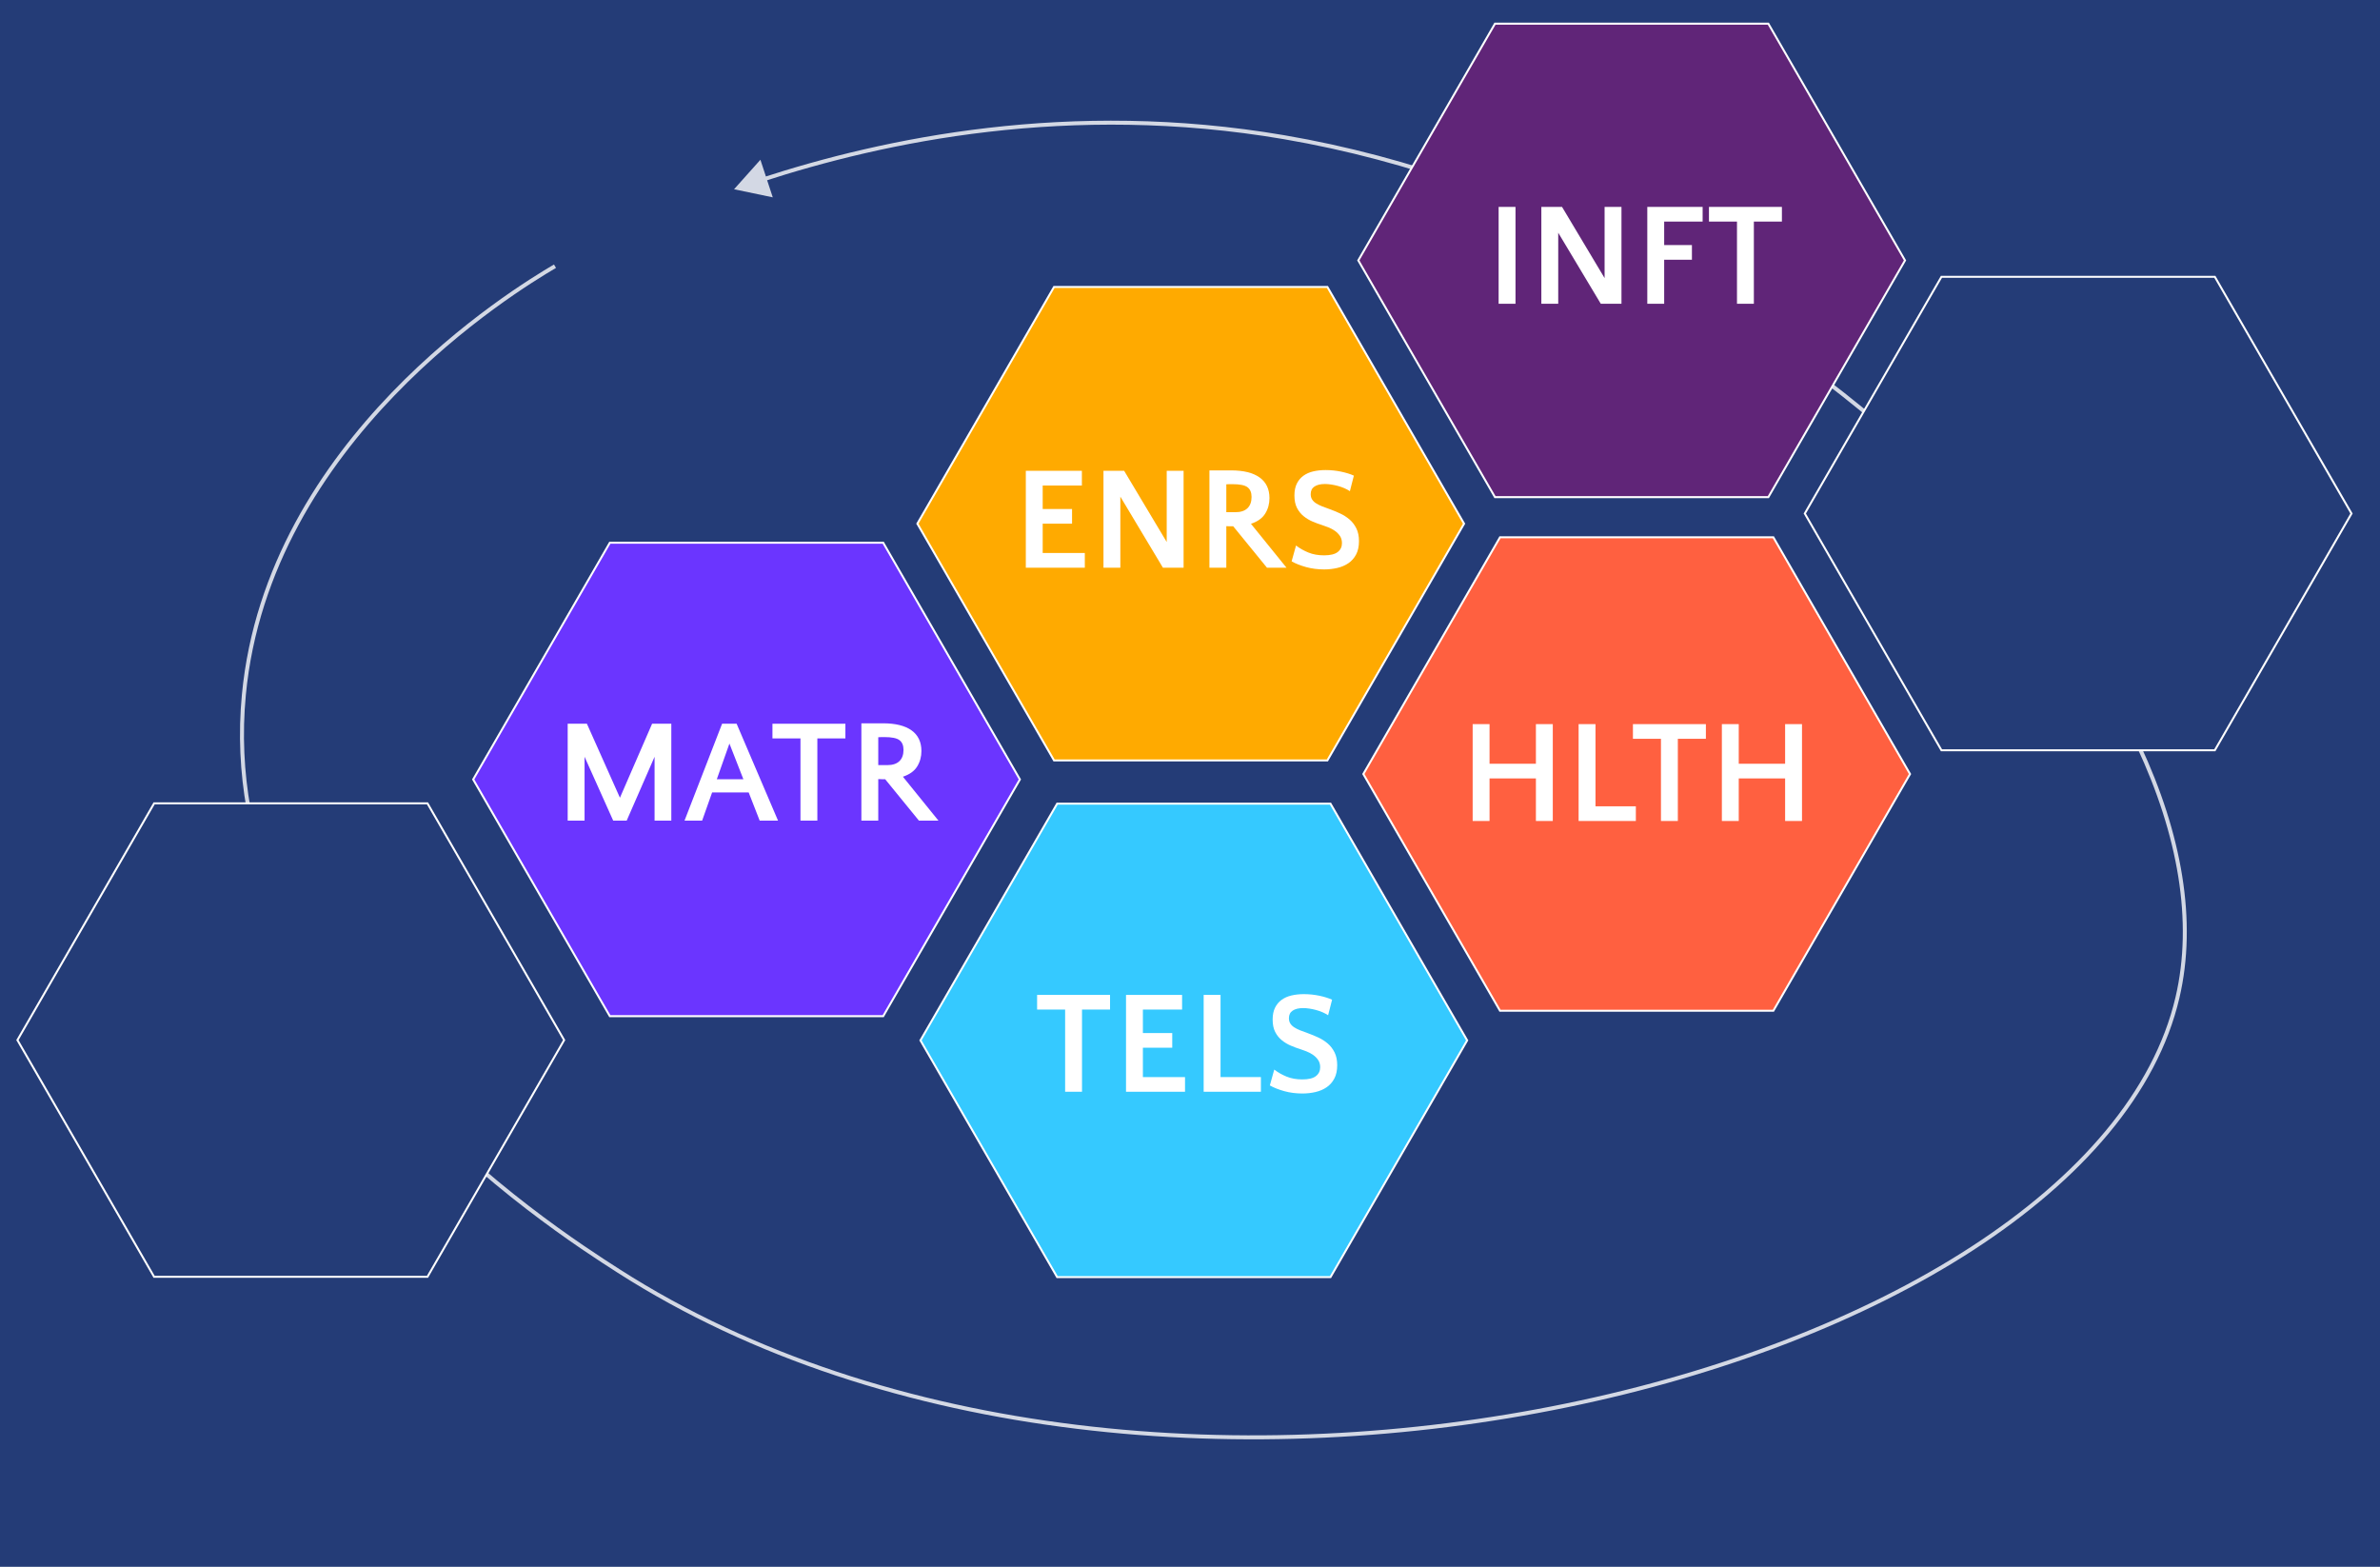 <?xml version="1.0" encoding="UTF-8"?>
<svg id="Ebene_2" data-name="Ebene 2" xmlns="http://www.w3.org/2000/svg" viewBox="0 0 1200 790">
  <defs>
    <style>
      .cls-1 {
        fill: #35c9ff;
      }

      .cls-1, .cls-2, .cls-3, .cls-4, .cls-5, .cls-6, .cls-7 {
        stroke: #fff;
        stroke-miterlimit: 10;
      }

      .cls-8 {
        fill: #fff;
      }

      .cls-2 {
        fill: #6b35ff;
      }

      .cls-9, .cls-5 {
        fill: #243c77;
      }

      .cls-3 {
        fill: #602578;
      }

      .cls-10 {
        opacity: .8;
      }

      .cls-4 {
        stroke-width: 2px;
      }

      .cls-4, .cls-11 {
        fill: none;
      }

      .cls-6 {
        fill: #fa0;
      }

      .cls-7 {
        fill: #ff6040;
      }
    </style>
  </defs>
  <g id="Ebene_1-2" data-name="Ebene 1">
    <rect class="cls-9" width="1200" height="790"/>
    <rect class="cls-11" width="1200" height="790"/>
    <g class="cls-10">
      <g>
        <path class="cls-4" d="M279.83,134.21c-20.76,12.23-144.65,87.68-156.87,216.07-15.22,159.87,155.36,269.06,189.04,290.61,271.06,173.5,741.16,53.07,785.87-137.87,36.14-154.33-197.2-390.65-450.5-433.85-108.03-18.43-201.57,1.36-263.67,21.64"/>
        <polygon class="cls-8" points="383.4 80.55 370.11 95.42 389.63 99.5 383.4 80.55"/>
      </g>
    </g>
    <polygon class="cls-1" points="670.83 405.21 533.01 405.21 464.1 524.56 533.01 643.92 670.83 643.92 739.75 524.56 670.83 405.21"/>
    <rect class="cls-11" width="1200" height="790"/>
    <polygon class="cls-7" points="894.13 270.9 756.31 270.9 687.4 390.26 756.31 509.62 894.13 509.62 963.04 390.26 894.13 270.9"/>
    <polygon class="cls-5" points="1116.72 139.56 978.89 139.56 909.98 258.92 978.89 378.28 1116.72 378.28 1185.63 258.92 1116.72 139.56"/>
    <polygon class="cls-6" points="669.27 144.68 531.45 144.68 462.54 264.04 531.45 383.4 669.27 383.4 738.19 264.04 669.27 144.68"/>
    <polygon class="cls-3" points="891.6 11.94 753.77 11.94 684.86 131.3 753.77 250.66 891.6 250.66 960.51 131.3 891.6 11.94"/>
    <polygon class="cls-2" points="445.31 273.63 307.49 273.63 238.58 392.99 307.49 512.35 445.31 512.35 514.23 392.99 445.31 273.63"/>
    <polygon class="cls-5" points="215.53 405.05 77.71 405.05 8.79 524.41 77.71 643.77 215.53 643.77 284.44 524.41 215.53 405.05"/>
    <g>
      <path class="cls-8" d="M540.53,264.03h-14.8v14.8h21.24v7.4h-29.75v-48.84h28.27v7.4h-19.76v11.84h14.8v7.4Z"/>
      <path class="cls-8" d="M588.26,273.28v-35.89h8.51v48.84h-10.43l-21.46-35.82v35.82h-8.51v-48.84h10.43l21.46,35.89Z"/>
      <path class="cls-8" d="M621.79,265.36h-1.67c-.57,0-1.17-.02-1.81-.07v20.94h-8.51v-49.06h10.88c6.31,0,11.12,1.19,14.43,3.57,3.3,2.38,4.96,5.85,4.96,10.41,0,2.9-.72,5.5-2.15,7.8-1.43,2.31-3.82,4.02-7.18,5.15l17.91,22.13h-9.84l-17.02-20.87Zm-.37-21.24h-1.41c-.54,0-1.11,.03-1.7,.07v14.06h4.59c2.66,0,4.69-.67,6.07-2,1.38-1.33,2.07-3.23,2.07-5.7,0-2.22-.68-3.85-2.04-4.88-1.36-1.04-3.88-1.55-7.58-1.55Z"/>
      <path class="cls-8" d="M660.86,249.16c0,1.04,.23,1.92,.7,2.66,.47,.74,1.12,1.38,1.96,1.92,.84,.54,1.84,1.05,3,1.52,1.16,.47,2.45,.95,3.88,1.44,1.78,.64,3.54,1.37,5.29,2.18,1.75,.81,3.33,1.83,4.74,3.03,1.41,1.21,2.55,2.7,3.44,4.48,.89,1.78,1.33,3.92,1.33,6.44,0,2.66-.48,4.91-1.44,6.73-.96,1.83-2.26,3.29-3.88,4.4-1.63,1.11-3.5,1.91-5.62,2.4-2.12,.49-4.32,.74-6.59,.74-3.26,0-6.3-.4-9.14-1.18-2.84-.79-5.27-1.75-7.29-2.89l2.22-7.99c1.87,1.43,3.96,2.62,6.25,3.55,2.29,.94,4.92,1.41,7.88,1.41,3.16,0,5.45-.56,6.88-1.67,1.43-1.11,2.15-2.6,2.15-4.48,0-1.43-.35-2.65-1.04-3.66-.69-1.01-1.55-1.87-2.59-2.59-1.04-.71-2.13-1.29-3.29-1.74-1.16-.44-2.18-.81-3.07-1.11-1.58-.49-3.18-1.08-4.81-1.78-1.63-.69-3.13-1.59-4.51-2.7-1.38-1.11-2.5-2.5-3.37-4.18-.86-1.68-1.29-3.77-1.29-6.29,0-2.37,.41-4.37,1.22-5.99s1.92-2.95,3.33-3.96c1.41-1.01,3.06-1.74,4.96-2.18,1.9-.44,3.96-.67,6.18-.67,2.71,0,5.34,.27,7.88,.81,2.54,.54,4.67,1.21,6.4,2l-2,7.84c-.89-.59-1.85-1.11-2.89-1.55s-2.11-.81-3.22-1.11c-1.11-.3-2.22-.53-3.33-.7-1.11-.17-2.16-.26-3.15-.26-2.22,0-3.97,.42-5.25,1.26-1.28,.84-1.92,2.12-1.92,3.85Z"/>
    </g>
    <g>
      <path class="cls-8" d="M559.68,509.02h-14.13v41.44h-8.51v-41.44h-14.13v-7.4h36.78v7.4Z"/>
      <path class="cls-8" d="M591.05,528.26h-14.8v14.8h21.24v7.4h-29.75v-48.84h28.27v7.4h-19.76v11.84h14.8v7.4Z"/>
      <path class="cls-8" d="M615.4,543.06h20.35v7.4h-28.86v-48.84h8.51v41.44Z"/>
      <path class="cls-8" d="M649.88,513.39c0,1.04,.23,1.92,.7,2.66,.47,.74,1.12,1.38,1.96,1.92,.84,.54,1.84,1.05,3,1.52,1.16,.47,2.45,.95,3.88,1.44,1.78,.64,3.54,1.37,5.29,2.18,1.75,.81,3.33,1.83,4.74,3.03,1.41,1.21,2.55,2.7,3.44,4.48,.89,1.78,1.33,3.92,1.33,6.44,0,2.66-.48,4.91-1.44,6.73-.96,1.83-2.26,3.29-3.88,4.4s-3.5,1.91-5.62,2.41c-2.12,.49-4.32,.74-6.59,.74-3.26,0-6.3-.4-9.14-1.18-2.84-.79-5.27-1.75-7.29-2.89l2.22-7.99c1.87,1.43,3.96,2.62,6.25,3.55,2.29,.94,4.92,1.41,7.88,1.41,3.16,0,5.45-.55,6.88-1.67,1.43-1.11,2.15-2.6,2.15-4.48,0-1.43-.35-2.65-1.04-3.66-.69-1.01-1.55-1.87-2.59-2.59-1.04-.71-2.13-1.29-3.29-1.74-1.16-.44-2.18-.81-3.07-1.11-1.58-.49-3.18-1.08-4.81-1.78-1.63-.69-3.13-1.59-4.51-2.7-1.38-1.11-2.5-2.5-3.37-4.18-.86-1.68-1.29-3.77-1.29-6.29,0-2.37,.41-4.37,1.22-5.99s1.92-2.95,3.33-3.96c1.41-1.01,3.06-1.74,4.96-2.18,1.9-.44,3.96-.67,6.18-.67,2.71,0,5.34,.27,7.88,.81,2.54,.54,4.67,1.21,6.4,2l-2,7.84c-.89-.59-1.85-1.11-2.89-1.55s-2.11-.81-3.22-1.11c-1.11-.3-2.22-.53-3.33-.7-1.11-.17-2.16-.26-3.15-.26-2.22,0-3.97,.42-5.25,1.26-1.28,.84-1.92,2.12-1.92,3.85Z"/>
    </g>
    <g>
      <path class="cls-8" d="M312.58,402.21l16.21-37.3h9.69v48.84h-8.44v-32.19l-14.06,32.19h-6.81l-14.43-32.19v32.19h-8.51v-48.84h9.69l16.65,37.3Z"/>
      <path class="cls-8" d="M392.28,413.75h-9.25l-5.55-14.21h-18.43l-5.03,14.21h-8.88l18.94-48.84h7.33l20.87,48.84Zm-30.86-20.87h13.39l-7.03-17.98-6.36,17.98Z"/>
      <path class="cls-8" d="M426.24,372.31h-14.13v41.44h-8.51v-41.44h-14.13v-7.4h36.78v7.4Z"/>
      <path class="cls-8" d="M446.3,392.88h-1.67c-.57,0-1.17-.02-1.81-.07v20.94h-8.51v-49.06h10.88c6.31,0,11.12,1.19,14.43,3.57,3.3,2.38,4.96,5.85,4.96,10.41,0,2.9-.72,5.5-2.15,7.8-1.43,2.31-3.82,4.02-7.18,5.15l17.91,22.13h-9.84l-17.02-20.87Zm-.37-21.24h-1.41c-.54,0-1.11,.03-1.7,.07v14.06h4.59c2.66,0,4.69-.67,6.07-2,1.38-1.33,2.07-3.23,2.07-5.7,0-2.22-.68-3.85-2.04-4.88-1.36-1.04-3.88-1.55-7.58-1.55Z"/>
    </g>
    <g>
      <path class="cls-8" d="M782.92,413.94h-8.51v-21.46h-23.38v21.46h-8.51v-48.84h8.51v19.98h23.38v-19.98h8.51v48.84Z"/>
      <path class="cls-8" d="M804.45,406.54h20.35v7.4h-28.86v-48.84h8.51v41.44Z"/>
      <path class="cls-8" d="M860.1,372.5h-14.13v41.44h-8.51v-41.44h-14.13v-7.4h36.78v7.4Z"/>
      <path class="cls-8" d="M908.57,413.94h-8.51v-21.46h-23.38v21.46h-8.51v-48.84h8.51v19.98h23.38v-19.98h8.51v48.84Z"/>
    </g>
    <g>
      <path class="cls-8" d="M764.12,153.16h-8.51v-48.84h8.51v48.84Z"/>
      <path class="cls-8" d="M809.04,140.21v-35.89h8.51v48.84h-10.43l-21.46-35.82v35.82h-8.51v-48.84h10.43l21.46,35.89Z"/>
      <path class="cls-8" d="M853.07,130.96h-13.99v22.2h-8.51v-48.84h27.9v7.4h-19.39v11.84h13.99v7.4Z"/>
      <path class="cls-8" d="M898.43,111.72h-14.13v41.44h-8.51v-41.44h-14.13v-7.4h36.78v7.4Z"/>
    </g>
  </g>
</svg>